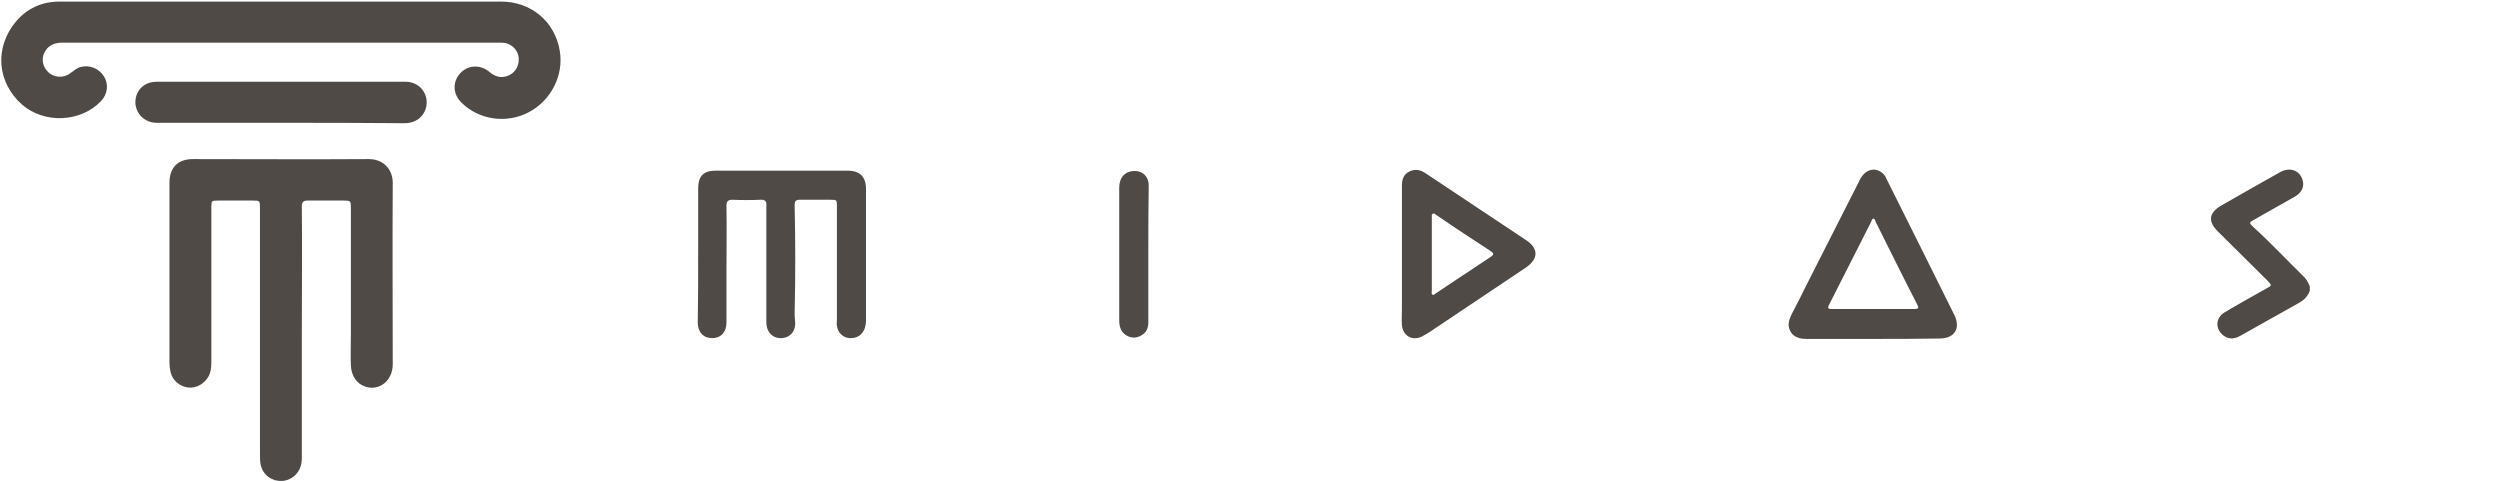 <!DOCTYPE svg  PUBLIC '-//W3C//DTD SVG 1.1//EN'  'http://www.w3.org/Graphics/SVG/1.1/DTD/svg11.dtd'>
<svg clip-rule="evenodd" fill-rule="evenodd" stroke-linejoin="round" stroke-miterlimit="2" version="1.1" viewBox="0 0 627 121" xml:space="preserve" xmlns="http://www.w3.org/2000/svg">
    
        <g fill="#4f4a46" fill-rule="nonzero">
            <path d="m579.3 72.9c-0.5 1.4-1.4 2.3-2.6 3-4.9 2.8-9.9 5.5-14.8 8.3-1.4 0.8-2.8 1-4.2 0-2.2-1.7-2.1-4.5 0.3-5.9 3.5-2.1 7-4 10.5-6 1.3-0.7 1.3-0.7 0.3-1.8-4.2-4.2-8.4-8.3-12.6-12.5-2.5-2.5-2.2-4.6 0.8-6.4 4.9-2.8 9.8-5.6 14.8-8.4 2.5-1.4 5-0.5 5.7 2 0.5 1.7-0.3 3.2-2.1 4.2-3.3 1.9-6.6 3.7-9.9 5.6-1.5 0.8-1.5 0.9-0.3 2 4.4 4 8.5 8.4 12.7 12.5 0.7 0.7 1 1.5 1.4 2.3v1.1z"/>
            <path d="m75.7 83.4v31.3c0 1.8-0.4 3.3-1.8 4.6-1.5 1.3-3.2 1.6-5 1.1-1.8-0.6-3-1.8-3.5-3.7-0.2-0.9-0.2-1.8-0.2-2.7v-61.8c0-1.9 0-1.9-1.9-1.9h-8.5c-1.8 0-1.8 0-1.8 1.9v38.7c0 1.2-0.1 2.4-0.7 3.5-1 1.8-3 3-5 2.8-2.1-0.2-4-1.7-4.5-3.8-0.2-0.8-0.3-1.6-0.3-2.3v-45.2c0-3.9 2.1-6 5.9-6 14.7 0 29.4 0.1 44.1 0 3.5 0 6 2.4 6 6-0.1 15.2 0 30.4 0 45.5 0 4-3.3 6.7-6.8 5.6-2.2-0.7-3.6-2.7-3.7-5.4-0.1-2.6 0-5.2 0-7.9v-31.4c0-2 0-2-2-2h-8.8c-1.2 0-1.5 0.4-1.5 1.5 0.1 10.5 0 21 0 31.6z"/>
            <path d="m14.9 0.4h110.8c7.5 0 13.5 5 14.7 12.4 1 6-2.1 12.3-7.7 15.3s-12.5 2-16.9-2.3c-2.2-2.1-2.4-5.2-0.4-7.4 1.9-2.1 5-2.3 7.3-0.4 1.4 1.2 2.9 1.7 4.7 1s2.8-2.4 2.7-4.4c-0.1-1.8-1.5-3.4-3.3-3.8-0.5-0.1-1-0.1-1.5-0.1h-109.7c-1.5 0-2.9 0.4-3.9 1.6-1.4 1.7-1.3 4 0.2 5.6s3.9 1.8 5.7 0.5c0.8-0.6 1.6-1.3 2.6-1.6 2.3-0.6 4.7 0.4 5.9 2.4s0.9 4.4-0.8 6.2c-5.1 5.3-14.2 5.7-19.8 0.8-6.2-5.5-7-14.2-1.5-20.8 2.8-3.3 6.5-5 10.9-5z"/>
            <path d="m175.1 64v-16.7c0-3.1 1.3-4.5 4.4-4.5h33c3.2 0 4.7 1.5 4.7 4.7v32.8c0 0.7-0.1 1.3-0.3 2-0.6 1.7-2 2.6-3.8 2.5-1.7-0.1-3-1.4-3.2-3.1-0.1-0.5 0-1.1 0-1.6v-28.3c0-1.7 0-1.7-1.7-1.7h-7.6c-1.1 0-1.3 0.4-1.3 1.4 0.2 9 0.2 18 0 27 0 0.6 0 1.2 0.1 1.9 0.3 2.5-1.1 4.3-3.4 4.4-2.2 0.1-3.8-1.5-3.8-4v-29.2c0.1-1.1-0.3-1.6-1.5-1.5-2.3 0.1-4.7 0.1-7 0-1.1 0-1.5 0.4-1.5 1.5 0.1 5.5 0 11.1 0 16.6v12.7c0 2.4-1.4 3.9-3.6 3.9s-3.6-1.5-3.6-3.9c0.1-5.7 0.1-11.3 0.1-16.9z"/>
            <path d="m469.8 85h-16.9c-2.5 0-4-1.2-4.3-3.2-0.1-1.2 0.4-2.3 0.9-3.3 1.2-2.3 2.4-4.6 3.5-6.9 4.5-8.9 9-17.7 13.5-26.6 1.3-2.5 3.7-3.2 5.6-1.6 0.5 0.4 0.8 0.9 1 1.4 5.7 11.4 11.4 22.8 17 34.1 1.7 3.4 0.2 6-3.7 6-5.5 0.1-11.1 0.1-16.6 0.1zm0.1-30.2c-0.4 0.1-0.5 0.5-0.6 0.8-3.5 7-7.1 13.9-10.6 20.9-0.5 0.9 0 1 0.7 1h20.7c1.1 0 1.2-0.3 0.7-1.2-3.5-6.8-6.9-13.7-10.3-20.5-0.2-0.4-0.2-0.8-0.6-1z"/>
            <path d="m70.5 30.8h-31.2c-3.8 0-6.3-3.6-5-7.1 0.8-2 2.6-3.2 5-3.2h62.4c3.8 0 6.2 3.5 5 7-0.8 2.1-2.7 3.4-5.2 3.4-10.3-0.1-20.7-0.1-31-0.1z"/>
            <path d="m351.6 77.5v-30.9c0-1.6 0.4-2.9 1.9-3.6s2.8-0.4 4.1 0.5c8.4 5.6 16.8 11.2 25.1 16.7 3.2 2.1 3.2 4.7 0 6.9-8.1 5.4-16.1 10.8-24.2 16.2-0.6 0.4-1.3 0.8-1.9 1.1-2.4 1.2-4.8-0.2-5-2.9-0.1-1.3 0-2.7 0-4zm7.5-23v18.4c0 0.3-0.2 0.8 0.2 1 0.3 0.2 0.6-0.2 0.9-0.4 4.6-3 9.1-6.1 13.7-9.1 0.9-0.6 0.7-0.9 0-1.4-4.6-3-9.2-6-13.7-9.1-0.3-0.2-0.5-0.5-0.9-0.3-0.3 0.2-0.2 0.6-0.2 0.9z"/>
            <path d="m288 63.7v17.1c0 1.5-0.5 2.7-1.9 3.4-1.3 0.7-2.6 0.6-3.8-0.2-1.3-0.9-1.6-2.3-1.6-3.7v-33.2c0-2.5 1.3-4 3.4-4.2 2.4-0.2 4 1.3 4 3.7-0.1 5.8-0.1 11.5-0.1 17.1z"/>
        </g>
    
</svg>
